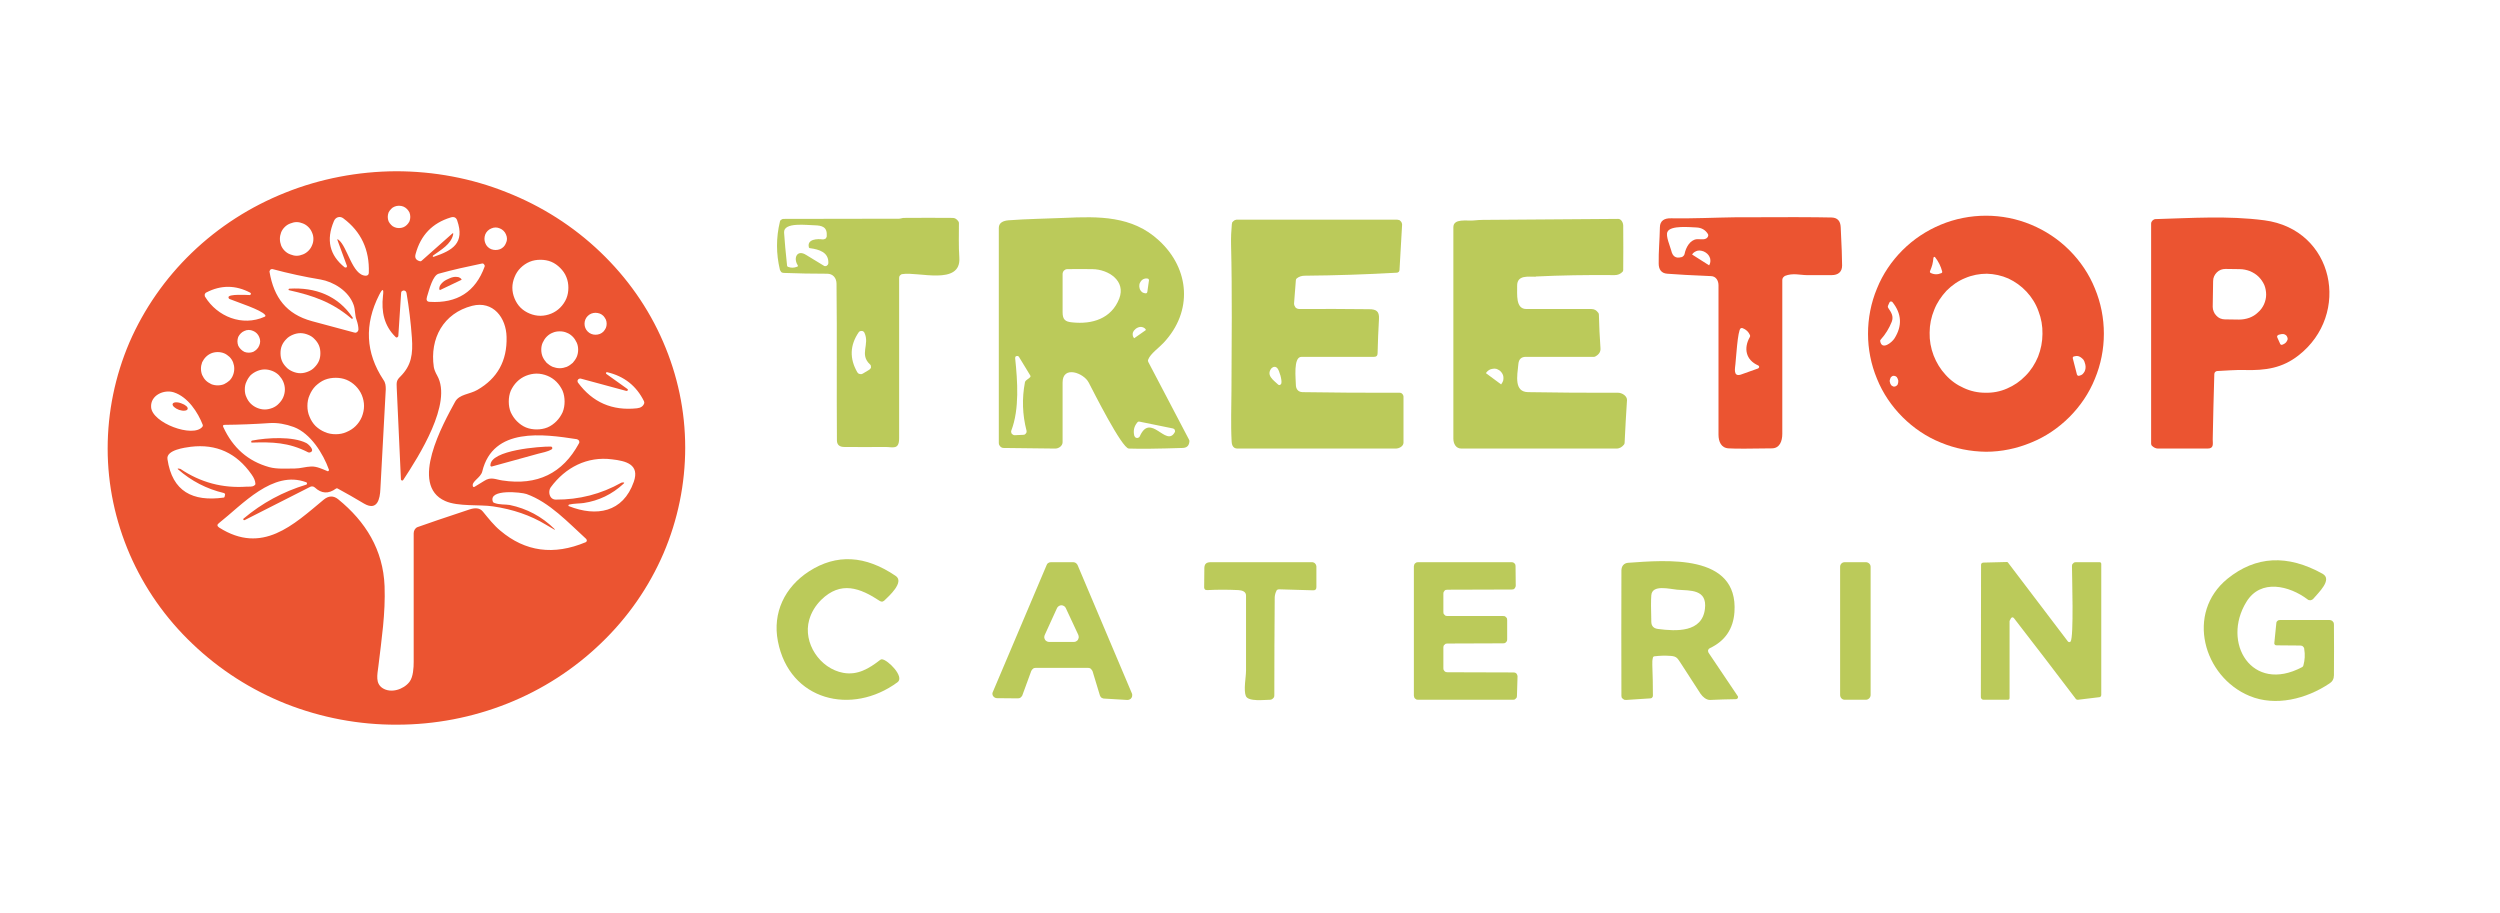 <svg version="1.2" xmlns="http://www.w3.org/2000/svg" viewBox="0 0 1254 458" width="1254" height="458">
	<title>treetop-catering-logo-normal-svg</title>
	<style>
		.s0 { fill: #eb5431 } 
		.s1 { opacity: .9;fill: #b4c548 } 
	</style>
	<g id="naranja">
		<path id="Layer" fill-rule="evenodd" class="s0" d="m343.7 224.5c0 18.2-3.7 36.3-10.9 53.1-7.3 16.9-17.9 32.2-31.4 45.1-13.4 12.9-29.3 23.2-46.9 30.2-17.6 7-36.4 10.6-55.4 10.6-19 0.1-37.9-3.5-55.5-10.4-17.6-7-33.5-17.2-47-30.1-13.5-12.8-24.2-28.1-31.5-44.9-7.3-16.9-11.1-34.9-11.1-53.1 0-18.3 3.7-36.3 10.9-53.2 7.3-16.8 17.9-32.1 31.3-45 13.5-13 29.4-23.2 47-30.2 17.5-7 36.4-10.6 55.4-10.7 19 0 37.9 3.5 55.4 10.5 17.6 6.9 33.6 17.1 47.1 30 13.5 12.9 24.2 28.1 31.5 45 7.3 16.8 11.1 34.8 11.1 53.1zm-137.9-115.7q0-1.1-0.4-2.2-0.5-1-1.3-1.8-0.8-0.8-1.8-1.2-1-0.4-2.2-0.4-1.1 0-2.1 0.4-1.1 0.4-1.8 1.2-0.8 0.8-1.3 1.8-0.4 1.1-0.4 2.2 0 1.1 0.4 2.2 0.5 1 1.3 1.8 0.7 0.8 1.8 1.2 1 0.4 2.1 0.4 1.2 0 2.2-0.4 1-0.4 1.8-1.2 0.8-0.8 1.3-1.8 0.4-1.1 0.4-2.2zm-36.1 11.4c4.6 3.3 6.9 18 13.8 18.1q0.3 0 0.6-0.1 0.3-0.1 0.5-0.3 0.2-0.2 0.3-0.5 0.1-0.3 0.1-0.6 0.6-17.3-12.8-27.3c-1.7-1.3-3.9-0.6-4.7 1.4q-6 14.1 5.4 23.2 0.2 0.1 0.5 0.1 0.2 0 0.4-0.1 0.2-0.2 0.2-0.4 0.1-0.2 0-0.4l-4.7-12.8q-0.3-0.8 0.4-0.3zm57.6-2.6c-1 4.9-6.1 7.7-10.1 10.6q-0.1 0.1-0.1 0.2 0 0.1 0 0.3 0.1 0.1 0.2 0.1 0.1 0.1 0.3 0c9.4-3.2 15.7-6.8 11.7-18.3q-0.8-2.2-3.3-1.4-13.7 4.2-17.5 18.2-0.9 2.9 2 3.7 0.6 0.2 1.1-0.3l15.1-13.4q0.8-0.8 0.6 0.3zm-70.1 2.2c0-1.1-0.2-2.1-0.7-3.2-0.4-1-1-1.9-1.8-2.7-0.8-0.8-1.7-1.4-2.7-1.8-1-0.4-2.1-0.7-3.2-0.7-1.1 0-2.2 0.3-3.2 0.7-1.1 0.4-2 1-2.8 1.8-0.8 0.8-1.4 1.7-1.8 2.7-0.4 1.1-0.6 2.1-0.6 3.2 0 1.2 0.2 2.2 0.6 3.3 0.4 1 1 1.9 1.8 2.7 0.8 0.8 1.7 1.4 2.8 1.8 1 0.4 2.1 0.7 3.2 0.7 1.1 0 2.2-0.3 3.2-0.7 1-0.4 1.9-1 2.7-1.8 0.8-0.8 1.4-1.7 1.8-2.7 0.5-1.1 0.7-2.1 0.7-3.3zm97.1 0q0-1.1-0.5-2.2-0.4-1-1.2-1.8-0.8-0.8-1.8-1.2-1.1-0.5-2.2-0.5-1.1 0-2.2 0.5-1 0.4-1.8 1.2-0.8 0.8-1.2 1.8-0.4 1.1-0.4 2.2 0 1.1 0.4 2.1 0.4 1.1 1.2 1.9 0.8 0.8 1.8 1.2 1.1 0.4 2.2 0.4 1.1 0 2.2-0.4 1-0.4 1.8-1.2 0.8-0.8 1.2-1.9 0.5-1 0.5-2.1zm30.8 24.5c0-1.8-0.3-3.6-1-5.3-0.7-1.8-1.8-3.3-3.1-4.6-1.3-1.3-2.8-2.4-4.5-3.1-1.7-0.7-3.6-1-5.4-1-1.9 0-3.7 0.3-5.4 1-1.7 0.7-3.3 1.8-4.6 3.1-1.3 1.3-2.3 2.8-3 4.6-0.7 1.7-1.1 3.5-1.1 5.3 0 1.9 0.4 3.7 1.1 5.4 0.7 1.7 1.7 3.3 3 4.6 1.3 1.3 2.9 2.3 4.6 3 1.7 0.7 3.5 1.1 5.4 1.1 1.8 0 3.7-0.4 5.4-1.1 1.7-0.7 3.2-1.7 4.5-3 1.3-1.3 2.4-2.9 3.1-4.6 0.7-1.7 1-3.5 1-5.4zm-43.4-12.1c-7.2 1.5-14.6 3.1-21.7 5.1-2.9 0.9-4.6 7.6-5.8 11.5q-0.8 2.5 1.3 2.6 20.7 1.3 27.6-17.7 0.1-0.3 0-0.6-0.1-0.3-0.3-0.5-0.2-0.3-0.5-0.4-0.3-0.1-0.6 0zm-62.9 28.1c-0.8-2-0.6-5.1-1.4-7.3-2.5-7.2-10.3-11.7-16.6-12.8q-12.1-2-24-5.2-0.3-0.1-0.6 0-0.3 0-0.6 0.3-0.2 0.2-0.3 0.5-0.2 0.3-0.1 0.6c2.2 12.8 8.4 21.2 21.3 24.7q10.5 2.9 21.2 5.7 0.3 0.1 0.7 0.1 0.4-0.1 0.7-0.3 0.3-0.3 0.5-0.6 0.1-0.3 0.2-0.7 0-2.1-1-5zm-64.2-11.1c-0.3-1.9 9.5-1.2 10.7-1.2q0.2 0 0.3-0.2 0.2-0.1 0.3-0.3 0-0.2-0.1-0.4-0.1-0.2-0.3-0.3-11-5.8-22-0.1-0.3 0.1-0.5 0.4-0.2 0.2-0.3 0.5 0 0.3 0 0.7 0 0.3 0.2 0.6c6.1 9.9 18.6 15 29.8 10q0.7-0.3 0.3-0.9c-1.9-2.6-14.2-6.5-17.8-8q-0.1 0-0.2-0.1-0.1-0.1-0.2-0.2-0.1-0.1-0.1-0.2-0.1-0.1-0.1-0.3zm163.2 116.3q-1.3-0.8-4.1-2.4-11.4-6.9-26.4-9.1c-6.6-1-17.6 0.2-24-2.7-18.2-8-1-38.8 5-49.8 2.1-3.8 7.3-3.7 11.1-5.9q15.2-8.7 14.7-26.6c-0.2-9.6-6.7-18.3-17.3-15.6-14.4 3.7-21.3 16.4-19.2 30.7q0.3 1.8 1.7 4.3c7.8 13.8-9.2 40.4-17 52.3q-0.1 0.2-0.3 0.3-0.2 0.1-0.4 0-0.2-0.1-0.4-0.2-0.1-0.2-0.1-0.4-1-22.8-2.1-45.9c-0.1-2.6-0.2-3.7 1.8-5.6 5.6-5.6 6.4-11.3 5.8-19.6q-0.8-11.2-2.7-22.4c-0.1-0.4-0.3-0.6-0.5-0.9-0.3-0.2-0.6-0.3-1-0.3-0.3 0.1-0.6 0.2-0.9 0.4-0.2 0.3-0.3 0.6-0.3 0.9l-1.4 21.5q0 0.2-0.2 0.4-0.1 0.2-0.3 0.3-0.3 0.1-0.5 0.1-0.2-0.1-0.4-0.3c-5.7-5.6-7.2-12.6-6.3-20.6q0.7-5.6-1.9-0.5-11.3 22.3 2.1 42.6c1.1 1.5 1.2 3 1.2 4.8q-1.4 25-2.7 50c-0.2 4.9-1.5 11.2-8.2 7.3q-6.5-3.9-13.3-7.6-0.4-0.2-0.8 0.1-5.6 4.1-10.6-0.6-0.2-0.2-0.5-0.3-0.3-0.2-0.6-0.2-0.3 0-0.7 0-0.3 0.1-0.5 0.2l-32.9 16.7q-0.2 0-0.4 0-0.1-0.1-0.2-0.2-0.1-0.1-0.1-0.3 0-0.2 0.2-0.3 13.9-11.7 31.4-17 0.2-0.1 0.3-0.2 0.1-0.2 0.1-0.4 0-0.2-0.1-0.4-0.1-0.1-0.3-0.2c-16.7-6.3-32.1 11.3-43.8 20.5q-1.5 1.1 0.1 2.2c21.7 13.8 37.3-1.4 52.5-14q3.7-3 7.2-0.2c13.8 11.2 22.6 25.4 23.3 43.6 0.5 13.7-1.5 26.6-3.1 40.1-0.6 4.6-1.5 8.6 2 11 4.2 2.8 10.6 0.8 13.6-3.1 1.9-2.5 2.1-7.2 2.1-10q0-32.2 0-64.5c0-1.3 0.7-2.6 1.9-3.1q7.2-2.6 26.2-8.9c2.5-0.8 5-0.9 6.6 1.1 2.7 3.3 5.6 7 8.8 9.6q18.7 15.8 42.7 5.8 0.3-0.1 0.4-0.3 0.2-0.2 0.2-0.4 0.1-0.3 0-0.5-0.1-0.3-0.3-0.5c-9-8.2-18.4-18.4-29.9-22.5-2.5-0.9-19.2-2.7-16.9 3.8q0.1 0.4 0.6 0.6c2.7 1.1 5.7 0.7 7.9 1.1q12.9 2.7 22.3 11.9 0.8 0.9-0.2 0.3zm26.5-103.1q0-1.1-0.4-2.1-0.5-1-1.2-1.8-0.8-0.8-1.8-1.2-1.1-0.4-2.2-0.4-1.1 0-2.1 0.4-1 0.4-1.8 1.2-0.8 0.8-1.2 1.8-0.4 1-0.4 2.1 0 1.1 0.4 2.1 0.4 1 1.2 1.8 0.8 0.8 1.8 1.2 1 0.4 2.1 0.4 1.1 0 2.2-0.4 1-0.4 1.8-1.2 0.7-0.8 1.2-1.8 0.4-1 0.4-2.1zm-173.8 8.8q0-1.1-0.5-2.2-0.4-1-1.2-1.8-0.8-0.8-1.8-1.2-1.1-0.5-2.2-0.5-1.2 0-2.2 0.5-1 0.4-1.8 1.2-0.8 0.8-1.3 1.8-0.4 1.1-0.4 2.2 0 1.1 0.4 2.2 0.5 1 1.3 1.8 0.8 0.8 1.8 1.3 1 0.4 2.2 0.4 1.1 0 2.2-0.4 1-0.5 1.8-1.3 0.8-0.8 1.2-1.8 0.5-1.1 0.5-2.2zm159.5 4.2c0-1.2-0.2-2.4-0.7-3.5-0.5-1.1-1.2-2.2-2-3-0.9-0.9-1.9-1.6-3-2-1.1-0.5-2.3-0.7-3.5-0.7-1.3 0-2.5 0.2-3.6 0.7-1.1 0.4-2.1 1.1-3 2-0.8 0.8-1.5 1.9-2 3-0.5 1.1-0.7 2.3-0.7 3.5 0 1.2 0.2 2.4 0.7 3.6 0.5 1.1 1.2 2.1 2 3 0.9 0.8 1.9 1.5 3 2 1.1 0.4 2.3 0.7 3.6 0.7 1.2 0 2.4-0.3 3.5-0.7 1.1-0.5 2.1-1.2 3-2 0.8-0.9 1.5-1.9 2-3 0.5-1.2 0.7-2.4 0.7-3.6zm-129.3 1.8c0-1.4-0.2-2.7-0.7-3.9-0.5-1.2-1.3-2.3-2.2-3.2-0.9-1-2-1.7-3.3-2.2-1.2-0.5-2.5-0.8-3.8-0.8-1.3 0-2.6 0.3-3.8 0.8-1.2 0.5-2.4 1.2-3.3 2.2-0.9 0.9-1.7 2-2.2 3.2-0.5 1.2-0.7 2.5-0.7 3.8 0 1.4 0.2 2.7 0.7 3.9 0.5 1.2 1.3 2.3 2.2 3.2 0.9 1 2.1 1.7 3.3 2.2 1.2 0.5 2.5 0.8 3.8 0.8 1.3 0 2.6-0.3 3.8-0.8 1.3-0.5 2.4-1.2 3.3-2.2 0.9-0.9 1.7-2 2.2-3.2 0.5-1.2 0.7-2.5 0.7-3.8zm-43.2 7.7c0-1.1-0.2-2.1-0.6-3.2-0.4-1-1-1.9-1.8-2.7-0.8-0.7-1.7-1.4-2.7-1.8-1-0.4-2.1-0.6-3.2-0.6-1.1 0-2.2 0.2-3.2 0.6-1 0.4-2 1.1-2.7 1.8-0.8 0.8-1.4 1.7-1.9 2.7-0.4 1.1-0.6 2.1-0.6 3.2 0 1.1 0.2 2.2 0.6 3.2 0.5 1.1 1.1 2 1.9 2.8 0.7 0.7 1.7 1.3 2.7 1.8 1 0.4 2.1 0.6 3.2 0.6 1.1 0 2.2-0.2 3.2-0.6 1-0.5 1.9-1.1 2.7-1.8 0.8-0.8 1.4-1.7 1.8-2.8 0.4-1 0.6-2.1 0.6-3.2zm25.4 10.4c0-1.3-0.3-2.6-0.8-3.8-0.5-1.2-1.3-2.3-2.2-3.3-0.9-0.9-2-1.6-3.2-2.1-1.3-0.5-2.6-0.8-3.9-0.8-1.3 0-2.6 0.3-3.8 0.8-1.2 0.5-2.3 1.2-3.3 2.1-0.9 1-1.6 2.1-2.1 3.3-0.6 1.2-0.8 2.5-0.8 3.8 0 1.4 0.2 2.7 0.8 3.9 0.5 1.2 1.2 2.3 2.1 3.2 1 1 2.1 1.7 3.3 2.2 1.2 0.5 2.5 0.8 3.8 0.8 1.3 0 2.6-0.3 3.9-0.8 1.2-0.5 2.3-1.2 3.2-2.2 0.9-0.9 1.7-2 2.2-3.2 0.5-1.2 0.8-2.5 0.8-3.9zm171.8-0.2q0.2 0.1 0.2 0.3 0.1 0.2 0 0.4-0.1 0.1-0.3 0.2-0.2 0.1-0.4 0.1l-22.9-6.2q-0.4-0.1-0.8 0.1-0.4 0.1-0.6 0.5-0.3 0.3-0.2 0.7 0 0.4 0.2 0.7 11 14.9 29.6 12.9 2.8-0.3 3.6-2.4 0.2-0.6-0.1-1.2-5.7-11.5-18.4-14.5-0.2 0-0.4 0-0.1 0.1-0.2 0.3-0.1 0.1 0 0.3 0 0.2 0.2 0.3zm-31.5 6.3c0-1.8-0.3-3.7-1-5.4-0.8-1.7-1.8-3.2-3.1-4.5-1.3-1.3-2.8-2.3-4.5-3-1.7-0.7-3.6-1.1-5.4-1.1-1.8 0-3.7 0.4-5.4 1.1-1.7 0.7-3.2 1.7-4.5 3-1.3 1.3-2.3 2.8-3.1 4.5-0.7 1.7-1 3.6-1 5.4 0 1.9 0.3 3.7 1 5.4 0.8 1.7 1.8 3.2 3.1 4.5 1.3 1.3 2.8 2.4 4.5 3.1 1.7 0.7 3.6 1 5.4 1 1.8 0 3.7-0.3 5.4-1 1.7-0.7 3.2-1.8 4.5-3.1 1.3-1.3 2.3-2.8 3.1-4.5 0.7-1.7 1-3.5 1-5.4zm-100.6 2.2c0-1.8-0.4-3.7-1.1-5.4-0.7-1.7-1.8-3.3-3.1-4.6-1.3-1.3-2.9-2.4-4.6-3.1-1.7-0.7-3.6-1-5.4-1-1.9 0-3.7 0.3-5.5 1-1.7 0.7-3.2 1.8-4.6 3.1-1.3 1.3-2.3 2.9-3 4.6-0.8 1.7-1.1 3.6-1.1 5.4 0 1.9 0.3 3.7 1.1 5.5 0.7 1.7 1.7 3.3 3 4.6 1.4 1.3 2.9 2.3 4.6 3 1.8 0.8 3.6 1.1 5.5 1.1 1.8 0 3.7-0.3 5.4-1.1 1.7-0.7 3.3-1.7 4.6-3 1.3-1.3 2.4-2.9 3.1-4.6 0.7-1.8 1.1-3.6 1.1-5.5zm-80.9 9.5c-2.4-6.2-7.4-14-14.5-16.3-5-1.6-11.8 1.5-11.4 7.4 0.4 7.9 21 15.6 25.7 9.9q0.4-0.5 0.2-1zm54.4 20.9c2.8-0.1 5.4 1.2 8.1 2.3q0.1 0.1 0.3 0.1 0.2-0.1 0.3-0.2 0.1-0.1 0.2-0.3 0-0.2 0-0.3c-2.9-8.1-9.2-18.2-17.6-21.4q-6.3-2.3-11.9-2-11.7 0.8-22.8 0.9-1.2 0-0.7 1.1 7.2 15.7 23 20.1c3.9 1.1 8.7 0.7 12.9 0.7 2.7 0 5.4-0.9 8.2-1zm86.8 7.2c3.4-2.2 5.6-0.7 9.1-0.2q26.2 4 38.4-18.6 0.2-0.3 0.2-0.6 0-0.4-0.1-0.7-0.2-0.3-0.5-0.5-0.3-0.2-0.6-0.3c-16.9-2.6-42.1-6.2-47.5 16.2-0.8 3.2-5.5 5-4.7 7.4q0.2 0.6 0.8 0.3 2.5-1.5 4.9-3zm-153.5-6.2c0.2 0 0.8 0.1 1.1 0.2q15.1 10.2 33.3 8.9c1.1-0.1 2.8 0.3 3.9-0.7q0.5-0.3 0.4-0.9-0.1-2-1.9-4.5-11.3-16.2-30.5-13.9c-3 0.4-12.4 1.6-11.7 6.2 2.4 16.3 12.7 21.4 28.1 19.3q0.5 0 0.6-0.6l0.2-0.9q0-0.6-0.6-0.8-13-3.1-23-11.9-0.4-0.3 0.1-0.4zm223.1 7q1.1-0.1 0.2 0.7-8.6 7.9-19.9 9.6c-1.9 0.3-4.9 0.2-7.4 0.8q-0.1 0.1-0.2 0.2-0.1 0.1-0.1 0.2 0 0.1 0.1 0.3 0 0.1 0.2 0.1c13.7 5.4 27.1 3.2 32.5-12.2 3.1-8.8-4-10.5-10.9-11.3-12.4-1.6-23.4 4-30.8 14.1-1.4 2-0.7 6 2.5 6.1q17.7 0.1 33-8.5 0.3-0.1 0.5-0.1 0.1 0 0.3 0z"/>
		<path id="Layer" fill-rule="evenodd" class="s0" d="m1055.3 167.4c0 7.7-1.5 15.4-4.5 22.6-2.9 7.2-7.3 13.7-12.8 19.2-5.5 5.5-12 9.9-19.2 12.8-7.2 3-14.9 4.6-22.6 4.6-7.8-0.1-15.5-1.6-22.7-4.6-7.2-2.9-13.7-7.3-19.2-12.8-5.5-5.5-9.9-12-12.8-19.2-3-7.2-4.5-14.9-4.5-22.6 0-7.8 1.5-15.5 4.5-22.7 2.9-7.2 7.3-13.7 12.8-19.2 5.5-5.5 12-9.8 19.2-12.8 7.2-3 14.9-4.5 22.7-4.5 7.7 0 15.4 1.5 22.6 4.5 7.2 3 13.7 7.3 19.2 12.8 5.5 5.5 9.9 12 12.8 19.2 3 7.2 4.5 14.9 4.5 22.7zm-85.5-38c-0.3 2.9-0.6 3.9-1.7 6.6q-0.2 0.6 0.3 0.9 2.6 1.3 5.4 0.1 0.5-0.2 0.4-0.8-1-3.9-3.5-7.1-0.1-0.2-0.2-0.2-0.2-0.1-0.4 0-0.1 0-0.2 0.2-0.1 0.1-0.1 0.3zm26 67.6c3.8 0.1 7.5-0.6 10.9-2.1 3.5-1.5 6.6-3.6 9.3-6.4 2.7-2.7 4.8-6 6.3-9.6 1.4-3.6 2.2-7.5 2.2-11.4 0.1-3.9-0.6-7.8-2-11.4-1.3-3.7-3.4-7-6-9.8-2.6-2.8-5.7-5-9.1-6.6-3.4-1.5-7.1-2.3-10.8-2.4-3.7 0-7.4 0.7-10.9 2.2-3.5 1.4-6.6 3.6-9.3 6.3-2.6 2.8-4.8 6-6.2 9.6-1.5 3.6-2.3 7.5-2.3 11.4-0.1 4 0.6 7.8 2 11.5 1.4 3.6 3.4 6.9 6 9.7 2.6 2.9 5.7 5.1 9.1 6.6 3.4 1.6 7.1 2.4 10.8 2.4zm-48.7-42.6c1.7 2.5 2.8 4.3 1.8 7q-2 5-5.5 8.9-0.4 0.4-0.3 0.8c0.8 4.8 5.9 0.7 7.2-1.4q5.9-9.4-1-18.1-0.1-0.2-0.4-0.3-0.2-0.1-0.5-0.1-0.2 0.1-0.4 0.2-0.2 0.2-0.3 0.4l-0.7 1.6q-0.2 0.6 0.1 1zm92.6 25.3l2.1 8.2q0.1 0.2 0.2 0.3 0.1 0.1 0.2 0.2 0.1 0.1 0.3 0.1 0.1 0 0.3 0l0.4-0.1q0.8-0.2 1.4-0.7 0.6-0.6 1-1.3 0.4-0.8 0.5-1.7 0.1-0.9-0.1-1.8l-0.2-0.7q-0.2-0.9-0.7-1.7-0.6-0.7-1.3-1.2-0.7-0.5-1.5-0.7-0.8-0.1-1.6 0.1l-0.4 0.1q-0.2 0-0.3 0.1-0.1 0.1-0.2 0.2-0.1 0.1-0.1 0.3 0 0.2 0 0.3zm-89.4 14.2q0.4 0 0.8-0.3 0.4-0.2 0.7-0.6 0.2-0.4 0.3-0.9 0.1-0.6 0.1-1.1-0.1-0.5-0.3-1-0.2-0.5-0.5-0.9-0.4-0.3-0.8-0.5-0.4-0.1-0.8-0.1-0.5 0-0.8 0.3-0.4 0.2-0.7 0.7-0.2 0.4-0.3 0.9-0.2 0.5-0.1 1 0.1 0.6 0.3 1.1 0.2 0.4 0.5 0.8 0.4 0.3 0.8 0.5 0.4 0.2 0.8 0.1z"/>
		<path id="Layer" fill-rule="evenodd" class="s0" d="m895.3 138.4q-0.3 0.2-0.5 0.4-0.3 0.2-0.4 0.4-0.2 0.3-0.3 0.6-0.1 0.3-0.1 0.6 0 38.6 0 77.2c0 3.7-1.3 7.3-5.3 7.3q-17 0.3-21.6 0c-3.8-0.2-5.1-3.4-5.1-6.9q0-37.5 0-74.9c0-2.4-1.3-4.5-3.7-4.6q-14.5-0.6-22-1.2c-3-0.2-4.3-2.2-4.3-5.1-0.1-6.1 0.5-12 0.6-18.1 0-3.5 2.4-4.7 5.6-4.6 10.6 0.2 23.3-0.4 31.7-0.5q36.7-0.2 48.8 0.1 4.4 0.1 4.6 4.9 0.7 14.1 0.7 19.2c0 3.2-2 4.8-5.2 4.8q-6.3 0-12.6 0c-3.1 0-6.9-1.2-10.9 0.4zm-44.3-18.4c2-0.2 5 0.8 5.8-1.6q0.2-0.5-0.1-1-1.9-3.1-5.7-3.3c-3.1-0.1-13.1-1.2-14.6 2.2-1 2 1.3 7.1 1.9 9.4q1 4.4 5 3.3 0.3 0 0.6-0.2 0.3-0.2 0.5-0.4 0.2-0.2 0.4-0.5 0.1-0.3 0.2-0.6c0.6-3 2.6-6.9 6-7.3zm-2.2 7.7l8.5 5.4q0 0 0 0 0 0 0 0 0 0 0 0 0 0 0 0 0.5-0.8 0.6-1.7 0.1-0.9-0.1-1.8-0.3-0.9-0.8-1.6-0.6-0.8-1.4-1.3l-0.3-0.2q-0.8-0.5-1.8-0.7-0.9-0.2-1.8-0.1-0.9 0.2-1.7 0.7-0.8 0.5-1.2 1.2v0.1q-0.1 0-0.1 0 0 0 0 0 0 0 0 0 0 0 0.1 0zm33.1 55.6c-6.2-2.7-7.4-8.6-4.2-14.2q0.3-0.5 0.1-1-1.1-2.5-3.7-3.5-0.5-0.2-1 0.1c-1.5 1-2.3 15.3-2.6 17.8-0.1 1.8-1.4 6.7 2.7 5.4q4.4-1.5 8.7-3.1 0.2-0.1 0.3-0.3 0.2-0.2 0.2-0.4 0-0.3-0.1-0.5-0.2-0.2-0.4-0.3z"/>
		<path id="Layer" fill-rule="evenodd" class="s0" d="m1112.3 186.1q-0.3 0-0.6 0.1-0.3 0.2-0.6 0.4-0.2 0.2-0.3 0.5-0.1 0.3-0.1 0.6-0.5 16.5-0.8 32.7c0 2.2 0.7 4.6-2.6 4.6q-12.4 0-24.8 0-1.7 0-3.2-1.5-0.3-0.5-0.3-1v-110.3q0-0.5 0.2-0.9 0.2-0.4 0.5-0.7 0.3-0.3 0.7-0.5 0.4-0.2 0.8-0.2c18-0.5 36.2-1.8 54.6 0.6 35.1 4.6 43.6 47.2 17.1 67.8-8.1 6.3-16.3 7.6-27.2 7.3-4.8-0.1-9 0.3-13.4 0.5zm-2.2-45.1l-0.2 12.9q0 1.3 0.5 2.4 0.4 1.1 1.3 2 0.8 0.9 1.9 1.4 1.2 0.5 2.4 0.5l7.1 0.1c1.8 0 3.5-0.3 5.2-0.9 1.6-0.6 3.1-1.5 4.3-2.7 1.3-1.1 2.3-2.5 3-4 0.7-1.6 1.1-3.2 1.1-4.9 0-1.6-0.3-3.3-0.9-4.8-0.7-1.6-1.7-3-2.9-4.2-1.2-1.2-2.7-2.1-4.3-2.8-1.6-0.6-3.4-1-5.1-1l-7.2-0.1q-1.2 0-2.3 0.4-1.2 0.5-2 1.3-0.9 0.9-1.4 2-0.5 1.1-0.5 2.4zm32.2 28.3l1.4 3.1q0 0.2 0.2 0.3 0.1 0.2 0.3 0.2 0.1 0.1 0.3 0.1 0.2 0 0.3-0.1l0.3-0.1q0.7-0.3 1.2-0.7 0.5-0.4 0.8-1 0.3-0.5 0.4-1 0-0.5-0.2-1l-0.1-0.2q-0.2-0.5-0.6-0.8-0.4-0.3-1-0.5-0.6-0.1-1.3 0-0.7 0.1-1.3 0.3l-0.3 0.2q-0.1 0-0.3 0.2-0.1 0.1-0.2 0.3 0 0.1 0 0.3 0 0.2 0.1 0.4z"/>
		<path id="Layer" class="s0" d="m220.7 145.5q0 0 0 0-0.1 0-0.1 0 0 0 0 0-0.1-0.1-0.1-0.1-0.3-0.6-0.1-1.2 0.1-0.7 0.6-1.4 0.5-0.7 1.3-1.4 0.7-0.6 1.7-1.1l1.3-0.6q1-0.5 2-0.7 0.9-0.2 1.8-0.1 0.9 0 1.5 0.4 0.6 0.3 0.9 0.8v0.1q0 0 0 0 0 0.1 0 0.1 0 0-0.1 0.1 0 0 0 0z"/>
		<path id="Layer" class="s0" d="m145.1 144.8c13.1-0.8 24.4 3.5 31.8 14.5q0.1 0.1 0.1 0.2 0 0.2-0.1 0.3-0.1 0.1-0.3 0.1-0.1 0-0.3-0.1c-9.6-8.2-19.1-11.5-31.2-14.2q-0.2 0-0.3-0.1-0.1-0.2-0.1-0.3 0.1-0.2 0.2-0.3 0.1-0.1 0.2-0.1z"/>
		<path id="Layer" class="s0" d="m89.8 205.6c-2.1-0.8-3.5-2.1-3.2-3 0.3-0.9 2.2-1.1 4.3-0.3 2.1 0.7 3.6 2 3.2 2.9-0.3 0.9-2.2 1.1-4.3 0.4z"/>
		<path id="Layer" class="s0" d="m154.6 226.9c-9.9-5.1-18.2-5.2-28.3-4.9q-0.3 0-0.3-0.4 0-0.5 0.4-0.6c7.8-1.5 20.4-2.2 27.2 1.2 0.9 0.4 4.7 3.8 2 4.7q-0.5 0.2-1 0z"/>
		<path id="Layer" class="s0" d="m269.9 227.6q-11.5 3.2-23.2 6.4-0.1 0-0.2 0-0.2 0-0.3-0.1-0.1-0.1-0.2-0.2 0-0.1 0-0.3c-0.1-7.7 25.3-9.5 30.3-9.4q0.2 0 0.4 0.1 0.2 0.2 0.3 0.4 0.1 0.3 0 0.5-0.1 0.3-0.3 0.4c-2.2 1.3-4.7 1.6-6.8 2.2z"/>
	</g>
	<g id="verde">
		<path id="Layer" fill-rule="evenodd" class="s1" d="m576 180.2q-0.1 0.1-0.1 0.3-0.1 0.2-0.1 0.4 0 0.2 0.1 0.4 0.1 0.2 0.1 0.3l20.4 38.9q0.3 0.5 0.2 1c-0.2 2.2-1.4 3.2-3.6 3.2q-18.2 0.6-26.8 0.3c-3.5-0.2-17.8-28.7-20.1-33.1-2.5-4.9-13.1-8.7-13.1-0.1q0 15 0 30c0 1.8-1.9 3.3-3.9 3.2q-12.8-0.1-25.7-0.3-0.5 0-0.9-0.2-0.5-0.2-0.8-0.6-0.3-0.3-0.5-0.7-0.2-0.5-0.2-1 0-53.6 0-107.9c0-2.7 2.4-3.6 4.9-3.8 9.2-0.7 18.6-0.8 27.8-1.2 17.5-0.8 34.2-1.1 47.6 11.3 15.5 14.2 17.2 35.6 2.3 51.4-2.1 2.3-6.5 5.4-7.6 8.2zm-38.2-18.5c10.1 1.1 19.7-1.9 23.6-11.9 3.5-9-5.5-14.7-13.4-14.8q-6.6-0.1-12.7 0-0.4 0-0.9 0.2-0.4 0.2-0.7 0.5-0.4 0.4-0.5 0.8-0.2 0.4-0.2 0.9 0 9.6 0 19.2c0 3.7 1.3 4.8 4.8 5.1zm37.7-15.3l0.8-5.6q0.1-0.2 0-0.4 0-0.2-0.1-0.3-0.2-0.2-0.3-0.3-0.2 0-0.4-0.1h-0.1q-0.7-0.1-1.3 0.1-0.7 0.2-1.2 0.6-0.6 0.5-0.9 1.1-0.4 0.6-0.5 1.3v0.2q-0.1 0.8 0.1 1.5 0.1 0.6 0.5 1.2 0.4 0.6 1 1 0.6 0.3 1.2 0.4h0.2q0.2 0.1 0.4 0 0.1 0 0.3-0.1 0.1-0.1 0.2-0.3 0.1-0.2 0.1-0.3zm-6.5 23.2l5.7-4q0-0.1 0-0.1 0 0 0-0.1 0.1 0 0 0 0-0.1 0-0.1v-0.1q-0.4-0.5-0.9-0.8-0.6-0.3-1.2-0.4-0.7-0.1-1.3 0.1-0.7 0.2-1.3 0.6l-0.3 0.2q-0.5 0.4-0.9 0.9-0.4 0.6-0.6 1.2-0.1 0.7 0 1.3 0.1 0.6 0.5 1.1v0.1q0 0 0.1 0.1 0 0 0 0 0.1 0 0.1 0 0 0 0.1 0zm-54.4 21.3l1.9-1.5q0.7-0.5 0.2-1.2l-5.6-9.2q-0.2-0.3-0.5-0.4-0.4-0.1-0.7 0-0.4 0.1-0.6 0.4-0.1 0.3-0.1 0.7c1.2 11.5 2.2 25.4-1.9 36.2q-0.2 0.4-0.1 0.9 0.1 0.4 0.3 0.8 0.3 0.3 0.7 0.5 0.4 0.2 0.8 0.2l4.4-0.2q0.3 0 0.7-0.2 0.3-0.2 0.5-0.5 0.3-0.3 0.3-0.7 0.1-0.3 0-0.7-3.1-12-0.8-24.2 0.1-0.5 0.5-0.9zm57.1 28c5.4-12.3 13.2 5.6 17.5-2q0.2-0.3 0.2-0.6 0-0.3-0.1-0.6-0.1-0.3-0.4-0.5-0.2-0.2-0.6-0.3l-16.7-3.4q-0.7-0.2-1.2 0.5-2.4 2.9-1.4 6.7 0.2 0.4 0.5 0.7 0.3 0.2 0.8 0.3 0.4 0 0.8-0.2 0.4-0.2 0.6-0.6z"/>
		<path id="Layer" fill-rule="evenodd" class="s1" d="m452.6 137.5q-0.3 0-0.6 0.2-0.3 0.2-0.5 0.4-0.3 0.3-0.4 0.6-0.1 0.4-0.1 0.7 0 40.3 0 80.5c0 5.9-3.2 4.3-7 4.3q-10.2 0.1-20.5 0-3.6 0-3.7-3.2c-0.2-26.2 0.1-52.4-0.2-78.6 0-3-1.8-5.1-4.7-5.1q-11 0-21.7-0.4-0.3 0-0.7-0.1-0.3-0.1-0.6-0.3-0.2-0.3-0.4-0.6-0.2-0.3-0.3-0.6-2.9-12.1 0-24.1 0.1-0.3 0.2-0.6 0.2-0.2 0.5-0.4 0.2-0.2 0.5-0.3 0.3-0.1 0.6-0.1 29-0.1 58-0.1c0.6 0 1.7-0.4 2.4-0.4q12.3-0.1 24.5 0 1.6 0 2.8 1.7 0.3 0.4 0.3 0.9c0 5.7-0.2 11.5 0.2 17.3 1 14.3-20.9 6.9-28.6 8.3zm-46.9-13.6c-0.9-4 4.4-4.2 7-3.8q0.3 0 0.7-0.1 0.4-0.1 0.7-0.3 0.3-0.3 0.4-0.6 0.2-0.3 0.2-0.7c0.3-4.5-2.2-5.3-6.2-5.4-3.5 0-15.6-1.8-15.2 3.7q0.4 6.3 1.5 16.6 0.1 0.5 0.6 0.6 2.2 0.8 4.4-0.1 0.7-0.2 0.3-0.8c-2.3-3.7-0.2-8 4.3-5.1q4.3 2.7 8.7 5.3 0.3 0.3 0.8 0.3 0.4 0 0.8-0.2 0.3-0.2 0.6-0.6 0.2-0.4 0.2-0.8c0.2-5.4-4.7-6.8-9.1-7.4q-0.6 0-0.7-0.6zm30.7 58.9c-5.5-5.1 0-10-2.8-15.9q-0.2-0.4-0.5-0.6-0.4-0.3-0.8-0.3-0.5 0-0.9 0.1-0.4 0.2-0.7 0.6-6.6 9.7-0.7 20 0.2 0.3 0.5 0.6 0.3 0.2 0.7 0.3 0.4 0.1 0.8 0.1 0.4-0.1 0.8-0.3l3.3-2q0.3-0.2 0.5-0.5 0.3-0.3 0.3-0.7 0-0.4-0.1-0.8-0.1-0.4-0.4-0.6z"/>
		<path id="Layer" fill-rule="evenodd" class="s1" d="m770.3 138.8c-3.5 0.1-9.4-1.1-9.3 4.6 0.1 4.1-0.9 11.6 4.6 11.6q16.2 0 32.5 0c1.7 0 2.6 0.6 3.6 1.9q0.3 0.4 0.3 0.9 0.2 8.5 0.8 16.9 0.2 2.5-2.4 4-0.4 0.3-0.9 0.3-17.1 0-34.2 0-3.4 0-3.7 3.7c-0.6 5.9-2.2 13.9 4.9 14q22.6 0.4 45.1 0.3c2.1 0 4.6 1.7 4.5 3.7q-0.7 10.7-1.2 21.4 0 0.5-0.3 0.9c-1 1.2-2.1 2-3.8 2q-38.9 0-77.8 0c-2.7 0-4-2.4-4-5q0-53 0-106c0-4.6 7-3.1 9.9-3.4q3.2-0.3 4.8-0.3 34-0.3 68-0.5c1.5 0 2.5 1.9 2.5 3.4q0.1 11.1 0 22.2 0 0.5-0.3 0.9-1.6 1.7-4 1.7-21-0.2-39.6 0.7zm-24.8 48.5l7.3 5.4q0 0 0.1 0.1 0 0 0 0 0.1 0 0.1-0.1 0 0 0.1 0v-0.1q0.6-0.8 0.9-1.7 0.2-0.9 0.1-1.9-0.1-0.9-0.6-1.7-0.5-0.8-1.2-1.4l-0.2-0.1q-0.7-0.5-1.6-0.8-0.9-0.2-1.8 0-1 0.1-1.8 0.6-0.8 0.5-1.4 1.3v0.1q-0.1 0-0.1 0.1 0 0 0 0 0 0.1 0 0.1 0.1 0 0.1 0.1z"/>
		<path id="Layer" fill-rule="evenodd" class="s1" d="m650 140.6l-0.9 11.6q0 0.6 0.2 1.1 0.2 0.5 0.5 0.9 0.4 0.4 0.9 0.6 0.5 0.2 1.1 0.2 17.5-0.1 34.9 0.1c3.6 0 5.2 1 5 4.8q-0.5 8.7-0.7 17.3 0 1.8-1.8 1.8-18.2 0-36.4 0c-4.2 0-2.8 11.2-2.8 13.9 0 2.2 1.1 3.7 3.3 3.8q24.3 0.4 48.7 0.3 0.4 0 0.8 0.1 0.3 0.2 0.6 0.5 0.3 0.3 0.4 0.6 0.2 0.4 0.2 0.8 0 11.3 0 23c0 1.8-2.1 3-3.9 3q-39.7 0-79.4 0c-2 0-2.8-1.5-2.9-3.4-0.5-8.5-0.1-18.9-0.1-25.5 0.1-24.5 0.4-49.1-0.2-73.6q-0.1-5 0.4-10.1 0.1-0.5 0.2-0.9 0.2-0.3 0.6-0.6 0.3-0.3 0.7-0.5 0.4-0.1 0.8-0.2h80.7q0.5 0.1 1 0.2 0.4 0.2 0.7 0.6 0.4 0.3 0.5 0.8 0.2 0.4 0.2 0.9l-1.3 22.6q0 0.3-0.1 0.6-0.1 0.3-0.3 0.5-0.3 0.2-0.5 0.3-0.3 0.1-0.6 0.1-23 1.3-46 1.5-2.3 0-4 1.3-0.5 0.4-0.5 1zm-7.3 51.8c0.5-1.7-1-6.5-1.9-7.6q-0.3-0.4-0.7-0.6-0.3-0.2-0.8-0.2-0.4 0-0.8 0.2-0.4 0.2-0.7 0.5c-2.9 3.5 1 6 3.2 8.1q0.2 0.2 0.4 0.3 0.3 0.1 0.6 0 0.3-0.1 0.4-0.3 0.2-0.2 0.3-0.4z"/>
		<path id="Layer" class="s1" d="m405.9 310.9c-3.3 11.6 5.4 24.5 17.1 26.6 7.1 1.3 12.9-2.1 18.5-6.5q0.4-0.3 0.9-0.3c2.9 0.2 11.5 8.8 7.8 11.5-22.9 16.9-54.2 9.3-60-20.5-2.8-14.3 3.4-27.2 15.6-35.1q20.6-13.3 43.5 2.3c4.5 3.1-3.5 10.2-5.8 12.4q-0.2 0.2-0.5 0.3-0.2 0.1-0.5 0.2-0.3 0-0.6-0.1-0.2 0-0.5-0.2c-10.1-6.7-19.7-10.2-29.5-0.6q-4.4 4.4-6 10z"/>
		<path id="Layer" class="s1" d="m1155.8 325.5q0-0.4-0.2-0.7-0.2-0.3-0.4-0.5-0.3-0.3-0.7-0.4-0.3-0.1-0.7-0.1l-11.9-0.1q-0.3 0-0.5-0.1-0.2 0-0.3-0.2-0.2-0.2-0.3-0.4 0-0.2 0-0.5l1-9.9q0-0.3 0.1-0.6 0.2-0.3 0.4-0.5 0.3-0.3 0.6-0.4 0.3-0.1 0.7-0.1h24.9q0.4 0 0.9 0.2 0.4 0.1 0.7 0.5 0.3 0.3 0.5 0.7 0.1 0.4 0.1 0.9 0.1 12.4 0 25.4 0 2.7-2.2 4.1c-11.6 7.8-27.1 11.7-40.1 6.3-23.2-9.6-32.2-41.6-11.1-58.8q21.3-17.2 47.7-2.5c5.2 2.9-2.3 9.7-4.6 12.5q-0.3 0.3-0.6 0.5-0.4 0.2-0.8 0.3-0.5 0-0.9-0.1-0.4-0.1-0.7-0.4c-8.9-6.7-23.4-10.5-30.6 1.3-12.6 20.4 2.7 46.2 28 32.7q0.5-0.3 0.6-0.9 1.1-4 0.4-8.2z"/>
		<path id="Layer" fill-rule="evenodd" class="s1" d="m829.1 329.9q-0.4 1.4-0.3 3.6 0.3 7.8 0.3 15.5 0 0.3-0.1 0.5-0.1 0.2-0.3 0.4-0.1 0.2-0.4 0.3-0.2 0.1-0.4 0.1l-12.3 0.8q-0.4 0-0.9-0.1-0.4-0.2-0.7-0.5-0.4-0.3-0.6-0.7-0.1-0.4-0.1-0.9-0.1-31.4 0-62.7c0-2.2 1.2-3.7 3.3-3.9 18.9-1.3 55.4-4.8 53.4 24.7q-0.9 12.7-12.3 18.1-0.3 0.2-0.6 0.4-0.2 0.3-0.3 0.6-0.1 0.3 0 0.7 0.1 0.3 0.2 0.6l14.6 21.7q0.2 0.2 0.2 0.5 0 0.3-0.1 0.5-0.1 0.3-0.4 0.4-0.2 0.2-0.5 0.2-6.5 0.1-13.1 0.4c-1.8 0-3.6-1.5-4.7-3.1q-4.9-7.7-9.9-15.3c-1.6-2.4-2-3.5-5.1-3.7q-4.1-0.3-8.1 0.2-0.7 0.1-0.8 0.7zm12.2-34.1c-3.7-0.3-12.6-2.8-13 2.8q-0.3 3.4 0 13.4 0.1 3.1 3.4 3.5c9.2 1.2 22.1 1.8 23.5-10.1 1.2-9.9-7.3-9.1-13.9-9.6z"/>
		<path id="Layer" fill-rule="evenodd" class="s1" d="m545.8 335h-26.3q-0.4 0-0.7 0.1-0.4 0.1-0.6 0.3-0.3 0.2-0.5 0.5-0.2 0.3-0.4 0.6l-4.5 12.3q-0.1 0.3-0.4 0.6-0.2 0.3-0.5 0.5-0.2 0.2-0.6 0.3-0.3 0.1-0.7 0.1l-10.6-0.1q-0.5 0-1-0.3-0.5-0.2-0.8-0.7-0.4-0.5-0.4-1-0.1-0.6 0.2-1.1l27-63.7q0.1-0.3 0.3-0.6 0.2-0.2 0.5-0.4 0.3-0.2 0.6-0.3 0.3-0.1 0.7-0.1h11.3q0.3 0 0.6 0.1 0.4 0.1 0.6 0.3 0.3 0.2 0.5 0.4 0.2 0.3 0.4 0.6l27.3 64.5q0.2 0.5 0.1 1.1 0 0.6-0.4 1.1-0.3 0.5-0.8 0.7-0.6 0.3-1.2 0.3l-11.8-0.7q-0.3 0-0.7-0.2-0.3-0.1-0.6-0.3-0.2-0.2-0.4-0.5-0.2-0.3-0.3-0.6l-3.7-12.2q-0.2-0.3-0.4-0.6-0.2-0.3-0.5-0.6-0.3-0.2-0.6-0.3-0.4-0.1-0.7-0.1zm-21.8-16.4q-0.2 0.5-0.2 1.2 0.1 0.6 0.4 1.1 0.3 0.5 0.9 0.8 0.5 0.3 1.2 0.3h12.4q0.6 0 1.1-0.3 0.6-0.3 0.9-0.8 0.3-0.6 0.4-1.2 0-0.6-0.2-1.2l-6.3-13.5q-0.3-0.7-0.9-1-0.6-0.4-1.3-0.4-0.7 0-1.3 0.4-0.6 0.4-0.9 1z"/>
		<path id="Layer" class="s1" d="m640.3 296.3q-0.8 1.5-0.9 3.3-0.2 24.8-0.2 49.2 0 0.4-0.1 0.8-0.2 0.4-0.5 0.7-0.3 0.3-0.7 0.5-0.4 0.2-0.8 0.2c-2.8 0-11 1.1-12.2-1.9-1.2-3 0.1-9.5 0.1-12.6q0-18.9 0-37.8c0-2-2-2.6-3.8-2.7q-7.9-0.4-15.8 0-0.3 0-0.5-0.1-0.3 0-0.5-0.2-0.2-0.2-0.3-0.5-0.1-0.2-0.1-0.5 0-5 0.1-9.9c0.1-2.2 1.3-2.8 3.3-2.8q25.5 0 50.8 0 0.4 0 0.8 0.2 0.3 0.1 0.6 0.4 0.3 0.3 0.5 0.7 0.1 0.4 0.2 0.8v10.4q0 1.7-1.7 1.6l-17.2-0.5q-0.2 0-0.3 0.1-0.2 0-0.4 0.1-0.1 0.1-0.2 0.2-0.2 0.1-0.2 0.3z"/>
		<path id="Layer" class="s1" d="m726 337.2l33.2 0.1q0.4 0 0.8 0.1 0.4 0.2 0.6 0.4 0.3 0.3 0.4 0.7 0.2 0.4 0.2 0.8l-0.3 9.8q0 0.4-0.1 0.7-0.2 0.4-0.5 0.6-0.2 0.3-0.6 0.5-0.3 0.1-0.7 0.1h-47.8q-0.4 0-0.7-0.1-0.4-0.2-0.7-0.5-0.3-0.2-0.4-0.6-0.1-0.4-0.2-0.8v-65q0.1-0.4 0.2-0.8 0.1-0.4 0.4-0.6 0.3-0.3 0.7-0.5 0.3-0.1 0.7-0.1h47.1q0.4 0 0.7 0.1 0.4 0.2 0.7 0.5 0.2 0.2 0.4 0.6 0.1 0.4 0.1 0.7l0.1 9.9q0 0.4-0.2 0.7-0.1 0.4-0.4 0.7-0.3 0.3-0.6 0.4-0.4 0.1-0.8 0.1l-32.3 0.1q-0.4 0-0.8 0.1-0.4 0.1-0.6 0.4-0.3 0.3-0.5 0.7-0.1 0.3-0.1 0.7v9.4q0 0.3 0.1 0.7 0.2 0.4 0.5 0.6 0.2 0.3 0.6 0.5 0.4 0.1 0.8 0.1h28q0.4 0 0.8 0.1 0.4 0.2 0.6 0.5 0.3 0.2 0.5 0.6 0.1 0.4 0.1 0.8v9.8q0 0.4-0.1 0.7-0.2 0.4-0.5 0.7-0.2 0.2-0.6 0.4-0.4 0.1-0.8 0.1l-28 0.1q-0.4 0-0.8 0.1-0.4 0.2-0.6 0.5-0.3 0.2-0.5 0.6-0.1 0.3-0.1 0.7v10.6q0 0.4 0.1 0.7 0.2 0.4 0.5 0.7 0.2 0.2 0.6 0.4 0.4 0.1 0.8 0.1z"/>
		<path id="Layer" class="s1" d="m923 284.3c0-1.3 1-2.3 2.3-2.3h10.6c1.3 0 2.4 1 2.4 2.3v64.3c0 1.3-1.1 2.4-2.4 2.4h-10.6c-1.3 0-2.3-1.1-2.3-2.4z"/>
		<path id="Layer" class="s1" d="m1038.6 321.8c1.7-2.1 0.7-32.9 0.7-37.9q0-0.3 0.1-0.7 0.2-0.4 0.5-0.6 0.2-0.3 0.6-0.5 0.4-0.1 0.7-0.1h12.1q0.1 0 0.2 0.1 0.2 0 0.3 0.1 0.1 0.1 0.1 0.3 0.1 0.1 0.1 0.2v65.9q0 0.2-0.1 0.4 0 0.2-0.2 0.3-0.1 0.2-0.2 0.3-0.2 0-0.4 0.1l-10.8 1.3q-0.1 0-0.3 0-0.2-0.1-0.3-0.1-0.2-0.1-0.4-0.2-0.1-0.1-0.2-0.3-15.3-20.2-30.8-40.2-1.2-1.5-2.2 1.1 0 0-0.1 0.1 0 0 0 0.1 0 0 0 0.1 0 0 0 0.1v38.5q0 0.2-0.1 0.3 0 0.2-0.1 0.3-0.1 0.1-0.3 0.1-0.1 0.1-0.2 0.1h-12.4q-0.2 0-0.5-0.1-0.2-0.1-0.4-0.3-0.2-0.2-0.3-0.4-0.1-0.3-0.1-0.5l0.1-66.5q0-0.2 0.1-0.3 0.1-0.2 0.2-0.4 0.2-0.1 0.4-0.2 0.1-0.1 0.4-0.1l11.9-0.3q0.4 0 0.6 0.4l30 39.5q0.1 0.1 0.3 0.2 0.1 0.1 0.3 0.1 0.2 0 0.4-0.1 0.2 0 0.3-0.2z"/>
	</g>
</svg>
